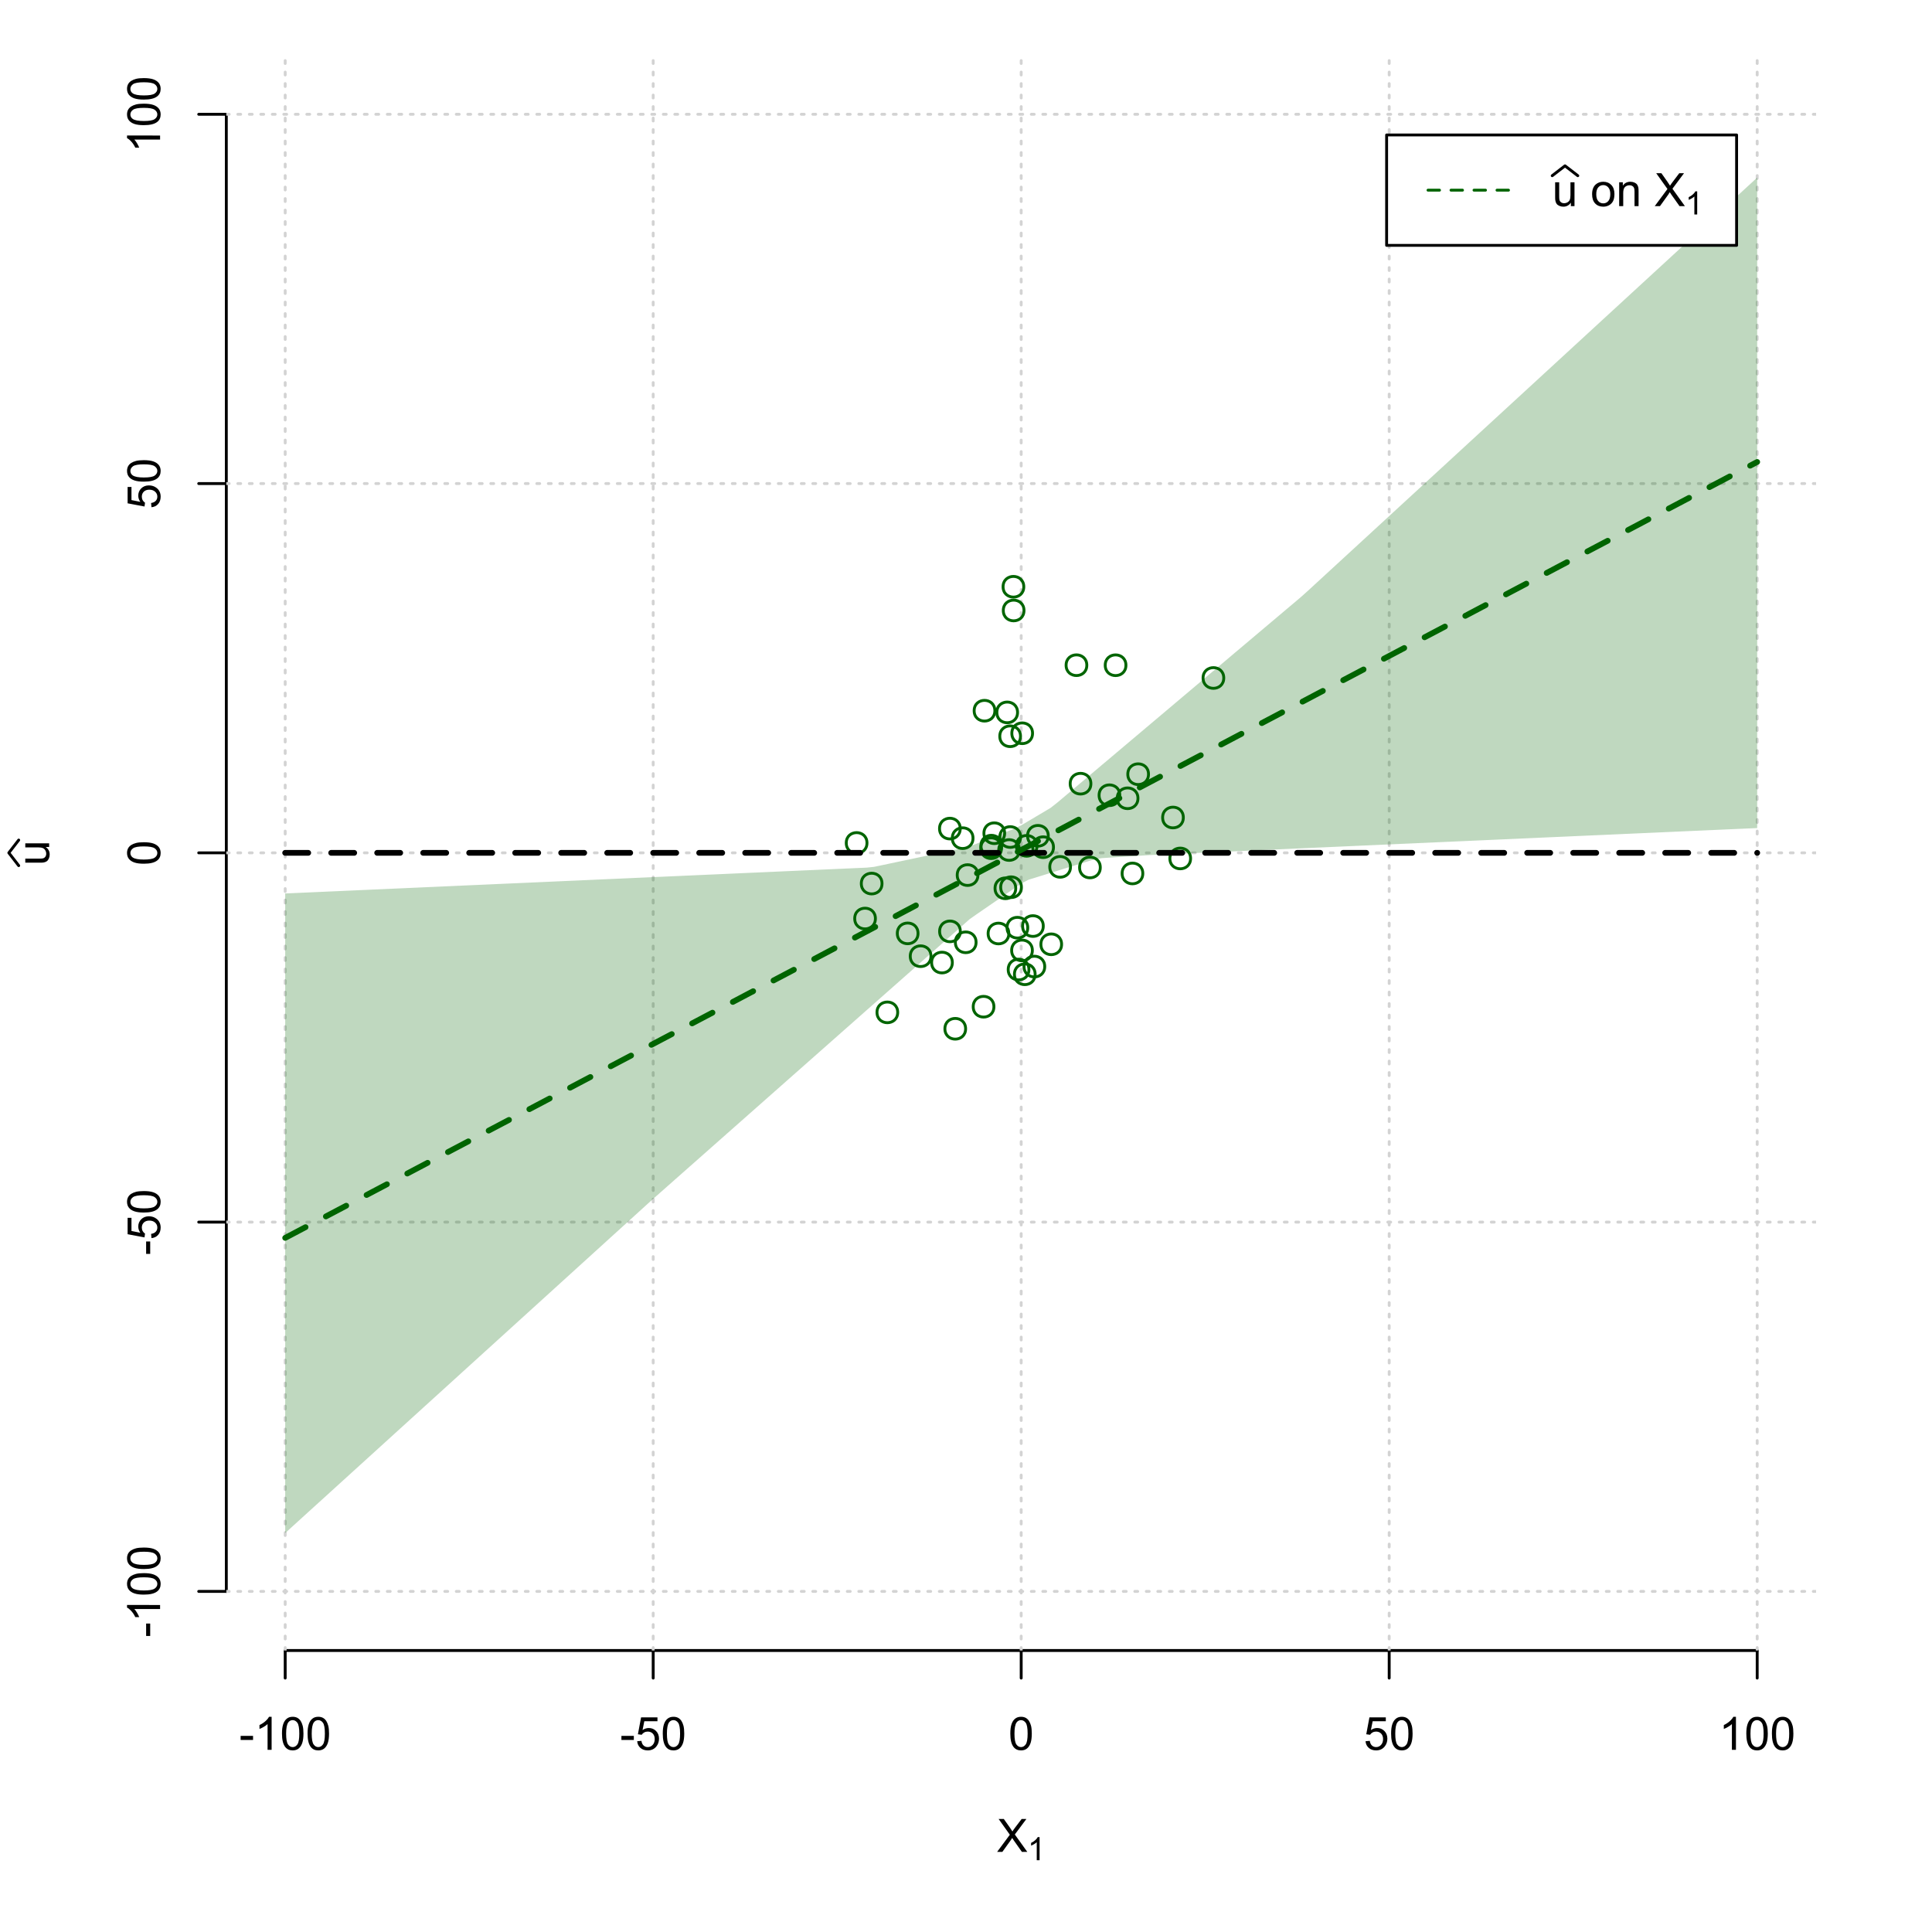 <?xml version="1.0" encoding="UTF-8"?>
<svg xmlns="http://www.w3.org/2000/svg" xmlns:xlink="http://www.w3.org/1999/xlink" width="504pt" height="504pt" viewBox="0 0 504 504" version="1.1">
<defs>
<g>
<symbol overflow="visible" id="glyph0-0">
<path style="stroke:none;" d="M 1.5 0 L 1.5 -7.5 L 7.5 -7.5 L 7.5 0 Z M 1.688 -0.188 L 7.312 -0.188 L 7.312 -7.312 L 1.688 -7.312 Z M 1.688 -0.188 "/>
</symbol>
<symbol overflow="visible" id="glyph0-1">
<path style="stroke:none;" d="M 0.055 0 L 3.375 -4.477 L 0.445 -8.59 L 1.797 -8.59 L 3.359 -6.387 C 3.68 -5.93 3.91 -5.578 4.047 -5.332 C 4.238 -5.645 4.465 -5.969 4.727 -6.312 L 6.457 -8.59 L 7.695 -8.59 L 4.676 -4.539 L 7.93 0 L 6.523 0 L 4.359 -3.062 C 4.238 -3.238 4.113 -3.43 3.984 -3.641 C 3.789 -3.324 3.652 -3.109 3.574 -2.992 L 1.418 0 Z M 0.055 0 "/>
</symbol>
<symbol overflow="visible" id="glyph0-2">
<path style="stroke:none;" d="M 0.383 -2.578 L 0.383 -3.641 L 3.621 -3.641 L 3.621 -2.578 Z M 0.383 -2.578 "/>
</symbol>
<symbol overflow="visible" id="glyph0-3">
<path style="stroke:none;" d="M 4.469 0 L 3.414 0 L 3.414 -6.719 C 3.16 -6.477 2.828 -6.234 2.414 -5.996 C 2 -5.75 1.629 -5.57 1.305 -5.449 L 1.305 -6.469 C 1.895 -6.742 2.41 -7.078 2.852 -7.477 C 3.293 -7.871 3.605 -8.254 3.789 -8.625 L 4.469 -8.625 Z M 4.469 0 "/>
</symbol>
<symbol overflow="visible" id="glyph0-4">
<path style="stroke:none;" d="M 0.5 -4.234 C 0.496 -5.246 0.602 -6.062 0.812 -6.688 C 1.02 -7.305 1.328 -7.785 1.742 -8.121 C 2.148 -8.457 2.668 -8.625 3.297 -8.625 C 3.758 -8.625 4.164 -8.531 4.512 -8.348 C 4.855 -8.16 5.141 -7.891 5.371 -7.543 C 5.594 -7.191 5.773 -6.766 5.906 -6.266 C 6.035 -5.762 6.098 -5.086 6.102 -4.234 C 6.098 -3.227 5.996 -2.414 5.789 -1.797 C 5.578 -1.176 5.266 -0.695 4.859 -0.359 C 4.445 -0.02 3.926 0.145 3.297 0.148 C 2.465 0.145 1.816 -0.148 1.348 -0.742 C 0.781 -1.457 0.496 -2.621 0.5 -4.234 Z M 1.582 -4.234 C 1.582 -2.824 1.746 -1.887 2.074 -1.418 C 2.402 -0.949 2.809 -0.715 3.297 -0.719 C 3.777 -0.715 4.184 -0.949 4.52 -1.422 C 4.848 -1.887 5.016 -2.824 5.016 -4.234 C 5.016 -5.648 4.848 -6.59 4.52 -7.055 C 4.184 -7.516 3.773 -7.746 3.289 -7.75 C 2.801 -7.746 2.414 -7.543 2.125 -7.137 C 1.762 -6.613 1.582 -5.645 1.582 -4.234 Z M 1.582 -4.234 "/>
</symbol>
<symbol overflow="visible" id="glyph0-5">
<path style="stroke:none;" d="M 0.5 -2.25 L 1.605 -2.344 C 1.684 -1.805 1.871 -1.398 2.176 -1.125 C 2.473 -0.852 2.836 -0.715 3.258 -0.719 C 3.766 -0.715 4.195 -0.906 4.547 -1.293 C 4.898 -1.672 5.074 -2.18 5.074 -2.82 C 5.074 -3.414 4.902 -3.891 4.566 -4.242 C 4.227 -4.59 3.785 -4.762 3.242 -4.766 C 2.898 -4.762 2.594 -4.684 2.32 -4.531 C 2.047 -4.375 1.832 -4.176 1.676 -3.93 L 0.688 -4.062 L 1.516 -8.473 L 5.789 -8.473 L 5.789 -7.465 L 2.359 -7.465 L 1.898 -5.156 C 2.414 -5.516 2.953 -5.695 3.523 -5.695 C 4.27 -5.695 4.902 -5.434 5.422 -4.914 C 5.934 -4.395 6.191 -3.727 6.195 -2.914 C 6.191 -2.133 5.965 -1.461 5.516 -0.898 C 4.961 -0.199 4.211 0.145 3.258 0.148 C 2.477 0.145 1.836 -0.07 1.344 -0.508 C 0.844 -0.941 0.562 -1.523 0.5 -2.25 Z M 0.5 -2.25 "/>
</symbol>
<symbol overflow="visible" id="glyph0-6">
<path style="stroke:none;" d="M 4.867 0 L 4.867 -0.914 C 4.379 -0.211 3.723 0.141 2.895 0.141 C 2.527 0.141 2.184 0.07 1.867 -0.07 C 1.547 -0.211 1.309 -0.387 1.156 -0.602 C 1 -0.812 0.895 -1.074 0.832 -1.383 C 0.785 -1.59 0.762 -1.918 0.766 -2.367 L 0.766 -6.223 L 1.82 -6.223 L 1.82 -2.773 C 1.816 -2.219 1.84 -1.848 1.887 -1.656 C 1.949 -1.379 2.09 -1.16 2.309 -1.004 C 2.523 -0.84 2.789 -0.762 3.105 -0.766 C 3.418 -0.762 3.715 -0.844 3.996 -1.008 C 4.273 -1.172 4.469 -1.391 4.586 -1.672 C 4.699 -1.949 4.758 -2.355 4.758 -2.891 L 4.758 -6.223 L 5.812 -6.223 L 5.812 0 Z M 4.867 0 "/>
</symbol>
<symbol overflow="visible" id="glyph0-7">
<path style="stroke:none;" d=""/>
</symbol>
<symbol overflow="visible" id="glyph0-8">
<path style="stroke:none;" d="M 0.398 -3.109 C 0.398 -4.262 0.719 -5.117 1.359 -5.672 C 1.895 -6.133 2.547 -6.363 3.316 -6.363 C 4.172 -6.363 4.871 -6.082 5.414 -5.52 C 5.953 -4.957 6.223 -4.184 6.227 -3.199 C 6.223 -2.398 6.102 -1.766 5.867 -1.309 C 5.625 -0.848 5.277 -0.492 4.82 -0.238 C 4.359 0.016 3.859 0.141 3.316 0.141 C 2.441 0.141 1.734 -0.137 1.203 -0.695 C 0.664 -1.254 0.398 -2.059 0.398 -3.109 Z M 1.484 -3.109 C 1.48 -2.309 1.656 -1.711 2.004 -1.32 C 2.348 -0.922 2.785 -0.727 3.316 -0.727 C 3.84 -0.727 4.273 -0.926 4.621 -1.324 C 4.969 -1.723 5.145 -2.328 5.145 -3.148 C 5.145 -3.914 4.969 -4.496 4.617 -4.895 C 4.266 -5.289 3.832 -5.488 3.316 -5.492 C 2.785 -5.488 2.348 -5.293 2.004 -4.898 C 1.656 -4.5 1.48 -3.902 1.484 -3.109 Z M 1.484 -3.109 "/>
</symbol>
<symbol overflow="visible" id="glyph0-9">
<path style="stroke:none;" d="M 0.789 0 L 0.789 -6.223 L 1.742 -6.223 L 1.742 -5.336 C 2.195 -6.02 2.855 -6.363 3.719 -6.363 C 4.09 -6.363 4.434 -6.293 4.754 -6.16 C 5.066 -6.023 5.305 -5.848 5.461 -5.633 C 5.617 -5.41 5.727 -5.152 5.789 -4.852 C 5.828 -4.656 5.848 -4.312 5.848 -3.828 L 5.848 0 L 4.793 0 L 4.793 -3.785 C 4.793 -4.215 4.75 -4.535 4.668 -4.75 C 4.586 -4.961 4.441 -5.129 4.234 -5.258 C 4.023 -5.383 3.777 -5.449 3.5 -5.449 C 3.047 -5.449 2.66 -5.305 2.332 -5.02 C 2.004 -4.734 1.84 -4.195 1.844 -3.398 L 1.844 0 Z M 0.789 0 "/>
</symbol>
<symbol overflow="visible" id="glyph1-0">
<path style="stroke:none;" d="M 1.051 0 L 1.051 -5.25 L 5.25 -5.25 L 5.25 0 Z M 1.18 -0.133 L 5.117 -0.133 L 5.117 -5.117 L 1.18 -5.117 Z M 1.18 -0.133 "/>
</symbol>
<symbol overflow="visible" id="glyph1-1">
<path style="stroke:none;" d="M 3.129 0 L 2.391 0 L 2.391 -4.703 C 2.211 -4.531 1.977 -4.363 1.691 -4.195 C 1.398 -4.023 1.141 -3.895 0.914 -3.812 L 0.914 -4.527 C 1.328 -4.719 1.688 -4.953 1.996 -5.234 C 2.305 -5.508 2.523 -5.777 2.652 -6.039 L 3.129 -6.039 Z M 3.129 0 "/>
</symbol>
<symbol overflow="visible" id="glyph2-0">
<path style="stroke:none;" d="M 0 -1.5 L -7.5 -1.5 L -7.5 -7.5 L 0 -7.5 Z M -0.188 -1.688 L -0.188 -7.312 L -7.312 -7.312 L -7.312 -1.688 Z M -0.188 -1.688 "/>
</symbol>
<symbol overflow="visible" id="glyph2-1">
<path style="stroke:none;" d="M 0 -4.867 L -0.914 -4.867 C -0.211 -4.379 0.141 -3.723 0.141 -2.895 C 0.141 -2.527 0.07 -2.184 -0.07 -1.867 C -0.211 -1.547 -0.387 -1.309 -0.598 -1.156 C -0.809 -1 -1.07 -0.895 -1.383 -0.832 C -1.59 -0.789 -1.918 -0.766 -2.367 -0.77 L -6.223 -0.77 L -6.223 -1.824 L -2.773 -1.824 C -2.219 -1.82 -1.848 -1.844 -1.656 -1.887 C -1.379 -1.949 -1.16 -2.09 -1.004 -2.309 C -0.84 -2.523 -0.762 -2.789 -0.766 -3.105 C -0.762 -3.418 -0.844 -3.715 -1.008 -3.996 C -1.172 -4.273 -1.391 -4.469 -1.672 -4.586 C -1.945 -4.699 -2.352 -4.758 -2.887 -4.758 L -6.223 -4.758 L -6.223 -5.812 L 0 -5.812 Z M 0 -4.867 "/>
</symbol>
<symbol overflow="visible" id="glyph2-2">
<path style="stroke:none;" d="M -2.578 -0.383 L -3.641 -0.383 L -3.641 -3.621 L -2.578 -3.621 Z M -2.578 -0.383 "/>
</symbol>
<symbol overflow="visible" id="glyph2-3">
<path style="stroke:none;" d="M 0 -4.469 L 0 -3.414 L -6.719 -3.418 C -6.477 -3.16 -6.234 -2.828 -5.996 -2.418 C -5.75 -2.004 -5.57 -1.633 -5.449 -1.309 L -6.469 -1.309 C -6.742 -1.895 -7.078 -2.41 -7.477 -2.852 C -7.871 -3.293 -8.254 -3.605 -8.625 -3.793 L -8.625 -4.473 Z M 0 -4.469 "/>
</symbol>
<symbol overflow="visible" id="glyph2-4">
<path style="stroke:none;" d="M -4.234 -0.5 C -5.246 -0.496 -6.062 -0.602 -6.688 -0.812 C -7.305 -1.02 -7.785 -1.328 -8.121 -1.742 C -8.457 -2.152 -8.625 -2.672 -8.625 -3.301 C -8.625 -3.758 -8.531 -4.164 -8.348 -4.512 C -8.16 -4.859 -7.891 -5.145 -7.543 -5.371 C -7.191 -5.594 -6.766 -5.773 -6.266 -5.906 C -5.762 -6.035 -5.086 -6.098 -4.234 -6.102 C -3.223 -6.098 -2.41 -5.996 -1.793 -5.789 C -1.176 -5.578 -0.695 -5.266 -0.359 -4.859 C -0.02 -4.445 0.145 -3.926 0.148 -3.297 C 0.145 -2.465 -0.148 -1.816 -0.742 -1.348 C -1.457 -0.781 -2.621 -0.496 -4.234 -0.5 Z M -4.234 -1.582 C -2.824 -1.582 -1.887 -1.746 -1.418 -2.074 C -0.949 -2.402 -0.715 -2.809 -0.719 -3.297 C -0.715 -3.777 -0.949 -4.184 -1.422 -4.52 C -1.887 -4.848 -2.824 -5.016 -4.234 -5.016 C -5.648 -5.016 -6.59 -4.848 -7.055 -4.52 C -7.516 -4.188 -7.746 -3.777 -7.75 -3.289 C -7.746 -2.801 -7.543 -2.414 -7.137 -2.129 C -6.613 -1.762 -5.645 -1.582 -4.234 -1.582 Z M -4.234 -1.582 "/>
</symbol>
<symbol overflow="visible" id="glyph2-5">
<path style="stroke:none;" d="M -2.25 -0.5 L -2.344 -1.605 C -1.805 -1.684 -1.398 -1.871 -1.125 -2.176 C -0.852 -2.473 -0.715 -2.836 -0.719 -3.258 C -0.715 -3.766 -0.906 -4.195 -1.293 -4.547 C -1.672 -4.898 -2.18 -5.074 -2.816 -5.074 C -3.414 -5.074 -3.891 -4.902 -4.242 -4.566 C -4.59 -4.227 -4.762 -3.785 -4.766 -3.242 C -4.762 -2.898 -4.684 -2.594 -4.531 -2.32 C -4.375 -2.047 -4.176 -1.832 -3.93 -1.676 L -4.062 -0.688 L -8.473 -1.52 L -8.473 -5.789 L -7.465 -5.789 L -7.465 -2.363 L -5.156 -1.898 C -5.516 -2.414 -5.695 -2.953 -5.695 -3.523 C -5.695 -4.27 -5.434 -4.902 -4.914 -5.422 C -4.395 -5.934 -3.727 -6.191 -2.91 -6.195 C -2.133 -6.191 -1.461 -5.965 -0.895 -5.516 C -0.199 -4.961 0.145 -4.211 0.148 -3.258 C 0.145 -2.477 -0.07 -1.836 -0.508 -1.344 C -0.941 -0.848 -1.523 -0.566 -2.25 -0.5 Z M -2.25 -0.5 "/>
</symbol>
</g>
<clipPath id="clip1">
  <path d="M 74 14.398 L 75 14.398 L 75 430.559 L 74 430.559 Z M 74 14.398 "/>
</clipPath>
<clipPath id="clip2">
  <path d="M 170 14.398 L 171 14.398 L 171 430.559 L 170 430.559 Z M 170 14.398 "/>
</clipPath>
<clipPath id="clip3">
  <path d="M 266 14.398 L 267 14.398 L 267 430.559 L 266 430.559 Z M 266 14.398 "/>
</clipPath>
<clipPath id="clip4">
  <path d="M 362 14.398 L 363 14.398 L 363 430.559 L 362 430.559 Z M 362 14.398 "/>
</clipPath>
<clipPath id="clip5">
  <path d="M 458 14.398 L 459 14.398 L 459 430.559 L 458 430.559 Z M 458 14.398 "/>
</clipPath>
<clipPath id="clip6">
  <path d="M 59.039 414 L 473.758 414 L 473.758 416 L 59.039 416 Z M 59.039 414 "/>
</clipPath>
<clipPath id="clip7">
  <path d="M 59.039 318 L 473.758 318 L 473.758 320 L 59.039 320 Z M 59.039 318 "/>
</clipPath>
<clipPath id="clip8">
  <path d="M 59.039 222 L 473.758 222 L 473.758 223 L 59.039 223 Z M 59.039 222 "/>
</clipPath>
<clipPath id="clip9">
  <path d="M 59.039 125 L 473.758 125 L 473.758 127 L 59.039 127 Z M 59.039 125 "/>
</clipPath>
<clipPath id="clip10">
  <path d="M 59.039 29 L 473.758 29 L 473.758 31 L 59.039 31 Z M 59.039 29 "/>
</clipPath>
</defs>
<g id="surface4746">
<rect x="0" y="0" width="504" height="504" style="fill:rgb(100%,100%,100%);fill-opacity:1;stroke:none;"/>
<g style="fill:rgb(0%,0%,0%);fill-opacity:1;">
  <use xlink:href="#glyph0-1" x="260.062" y="483.102"/>
</g>
<g style="fill:rgb(0%,0%,0%);fill-opacity:1;">
  <use xlink:href="#glyph1-1" x="268.066" y="485.281"/>
</g>
<g style="fill:rgb(0%,0%,0%);fill-opacity:1;">
  <use xlink:href="#glyph2-1" x="12.82" y="225.816"/>
</g>
<path style="fill:none;stroke-width:0.75;stroke-linecap:round;stroke-linejoin:round;stroke:rgb(0%,0%,0%);stroke-opacity:1;stroke-miterlimit:10;" d="M 4.879 225.816 L 2.301 222.48 L 4.879 219.145 "/>
<path style="fill:none;stroke-width:0.75;stroke-linecap:round;stroke-linejoin:round;stroke:rgb(0%,0%,0%);stroke-opacity:1;stroke-miterlimit:10;" d="M 74.398 430.559 L 458.398 430.559 "/>
<path style="fill:none;stroke-width:0.75;stroke-linecap:round;stroke-linejoin:round;stroke:rgb(0%,0%,0%);stroke-opacity:1;stroke-miterlimit:10;" d="M 74.398 430.559 L 74.398 437.762 "/>
<path style="fill:none;stroke-width:0.75;stroke-linecap:round;stroke-linejoin:round;stroke:rgb(0%,0%,0%);stroke-opacity:1;stroke-miterlimit:10;" d="M 170.398 430.559 L 170.398 437.762 "/>
<path style="fill:none;stroke-width:0.75;stroke-linecap:round;stroke-linejoin:round;stroke:rgb(0%,0%,0%);stroke-opacity:1;stroke-miterlimit:10;" d="M 266.398 430.559 L 266.398 437.762 "/>
<path style="fill:none;stroke-width:0.75;stroke-linecap:round;stroke-linejoin:round;stroke:rgb(0%,0%,0%);stroke-opacity:1;stroke-miterlimit:10;" d="M 362.398 430.559 L 362.398 437.762 "/>
<path style="fill:none;stroke-width:0.75;stroke-linecap:round;stroke-linejoin:round;stroke:rgb(0%,0%,0%);stroke-opacity:1;stroke-miterlimit:10;" d="M 458.398 430.559 L 458.398 437.762 "/>
<g style="fill:rgb(0%,0%,0%);fill-opacity:1;">
  <use xlink:href="#glyph0-2" x="62.391" y="456.48"/>
  <use xlink:href="#glyph0-3" x="66.387" y="456.48"/>
  <use xlink:href="#glyph0-4" x="73.061" y="456.48"/>
  <use xlink:href="#glyph0-4" x="79.734" y="456.48"/>
</g>
<g style="fill:rgb(0%,0%,0%);fill-opacity:1;">
  <use xlink:href="#glyph0-2" x="161.727" y="456.48"/>
  <use xlink:href="#glyph0-5" x="165.723" y="456.48"/>
  <use xlink:href="#glyph0-4" x="172.396" y="456.48"/>
</g>
<g style="fill:rgb(0%,0%,0%);fill-opacity:1;">
  <use xlink:href="#glyph0-4" x="263.062" y="456.48"/>
</g>
<g style="fill:rgb(0%,0%,0%);fill-opacity:1;">
  <use xlink:href="#glyph0-5" x="355.727" y="456.48"/>
  <use xlink:href="#glyph0-4" x="362.4" y="456.48"/>
</g>
<g style="fill:rgb(0%,0%,0%);fill-opacity:1;">
  <use xlink:href="#glyph0-3" x="448.387" y="456.48"/>
  <use xlink:href="#glyph0-4" x="455.061" y="456.48"/>
  <use xlink:href="#glyph0-4" x="461.734" y="456.48"/>
</g>
<path style="fill:none;stroke-width:0.75;stroke-linecap:round;stroke-linejoin:round;stroke:rgb(0%,0%,0%);stroke-opacity:1;stroke-miterlimit:10;" d="M 59.039 415.148 L 59.039 29.812 "/>
<path style="fill:none;stroke-width:0.75;stroke-linecap:round;stroke-linejoin:round;stroke:rgb(0%,0%,0%);stroke-opacity:1;stroke-miterlimit:10;" d="M 59.039 415.148 L 51.84 415.148 "/>
<path style="fill:none;stroke-width:0.75;stroke-linecap:round;stroke-linejoin:round;stroke:rgb(0%,0%,0%);stroke-opacity:1;stroke-miterlimit:10;" d="M 59.039 318.812 L 51.84 318.812 "/>
<path style="fill:none;stroke-width:0.75;stroke-linecap:round;stroke-linejoin:round;stroke:rgb(0%,0%,0%);stroke-opacity:1;stroke-miterlimit:10;" d="M 59.039 222.48 L 51.84 222.48 "/>
<path style="fill:none;stroke-width:0.75;stroke-linecap:round;stroke-linejoin:round;stroke:rgb(0%,0%,0%);stroke-opacity:1;stroke-miterlimit:10;" d="M 59.039 126.148 L 51.84 126.148 "/>
<path style="fill:none;stroke-width:0.75;stroke-linecap:round;stroke-linejoin:round;stroke:rgb(0%,0%,0%);stroke-opacity:1;stroke-miterlimit:10;" d="M 59.039 29.812 L 51.84 29.812 "/>
<g style="fill:rgb(0%,0%,0%);fill-opacity:1;">
  <use xlink:href="#glyph2-2" x="41.762" y="427.156"/>
  <use xlink:href="#glyph2-3" x="41.762" y="423.16"/>
  <use xlink:href="#glyph2-4" x="41.762" y="416.486"/>
  <use xlink:href="#glyph2-4" x="41.762" y="409.812"/>
</g>
<g style="fill:rgb(0%,0%,0%);fill-opacity:1;">
  <use xlink:href="#glyph2-2" x="41.762" y="327.484"/>
  <use xlink:href="#glyph2-5" x="41.762" y="323.488"/>
  <use xlink:href="#glyph2-4" x="41.762" y="316.814"/>
</g>
<g style="fill:rgb(0%,0%,0%);fill-opacity:1;">
  <use xlink:href="#glyph2-4" x="41.762" y="225.816"/>
</g>
<g style="fill:rgb(0%,0%,0%);fill-opacity:1;">
  <use xlink:href="#glyph2-5" x="41.762" y="132.82"/>
  <use xlink:href="#glyph2-4" x="41.762" y="126.146"/>
</g>
<g style="fill:rgb(0%,0%,0%);fill-opacity:1;">
  <use xlink:href="#glyph2-3" x="41.762" y="39.824"/>
  <use xlink:href="#glyph2-4" x="41.762" y="33.15"/>
  <use xlink:href="#glyph2-4" x="41.762" y="26.477"/>
</g>
<g clip-path="url(#clip1)" clip-rule="nonzero">
<path style="fill:none;stroke-width:0.75;stroke-linecap:round;stroke-linejoin:round;stroke:rgb(82.745%,82.745%,82.745%);stroke-opacity:1;stroke-dasharray:0.75,2.25;stroke-miterlimit:10;" d="M 74.398 430.559 L 74.398 14.398 "/>
</g>
<g clip-path="url(#clip2)" clip-rule="nonzero">
<path style="fill:none;stroke-width:0.75;stroke-linecap:round;stroke-linejoin:round;stroke:rgb(82.745%,82.745%,82.745%);stroke-opacity:1;stroke-dasharray:0.75,2.25;stroke-miterlimit:10;" d="M 170.398 430.559 L 170.398 14.398 "/>
</g>
<g clip-path="url(#clip3)" clip-rule="nonzero">
<path style="fill:none;stroke-width:0.75;stroke-linecap:round;stroke-linejoin:round;stroke:rgb(82.745%,82.745%,82.745%);stroke-opacity:1;stroke-dasharray:0.75,2.25;stroke-miterlimit:10;" d="M 266.398 430.559 L 266.398 14.398 "/>
</g>
<g clip-path="url(#clip4)" clip-rule="nonzero">
<path style="fill:none;stroke-width:0.75;stroke-linecap:round;stroke-linejoin:round;stroke:rgb(82.745%,82.745%,82.745%);stroke-opacity:1;stroke-dasharray:0.75,2.25;stroke-miterlimit:10;" d="M 362.398 430.559 L 362.398 14.398 "/>
</g>
<g clip-path="url(#clip5)" clip-rule="nonzero">
<path style="fill:none;stroke-width:0.75;stroke-linecap:round;stroke-linejoin:round;stroke:rgb(82.745%,82.745%,82.745%);stroke-opacity:1;stroke-dasharray:0.75,2.25;stroke-miterlimit:10;" d="M 458.398 430.559 L 458.398 14.398 "/>
</g>
<g clip-path="url(#clip6)" clip-rule="nonzero">
<path style="fill:none;stroke-width:0.75;stroke-linecap:round;stroke-linejoin:round;stroke:rgb(82.745%,82.745%,82.745%);stroke-opacity:1;stroke-dasharray:0.75,2.25;stroke-miterlimit:10;" d="M 59.039 415.148 L 473.762 415.148 "/>
</g>
<g clip-path="url(#clip7)" clip-rule="nonzero">
<path style="fill:none;stroke-width:0.75;stroke-linecap:round;stroke-linejoin:round;stroke:rgb(82.745%,82.745%,82.745%);stroke-opacity:1;stroke-dasharray:0.75,2.25;stroke-miterlimit:10;" d="M 59.039 318.812 L 473.762 318.812 "/>
</g>
<g clip-path="url(#clip8)" clip-rule="nonzero">
<path style="fill:none;stroke-width:0.75;stroke-linecap:round;stroke-linejoin:round;stroke:rgb(82.745%,82.745%,82.745%);stroke-opacity:1;stroke-dasharray:0.75,2.25;stroke-miterlimit:10;" d="M 59.039 222.48 L 473.762 222.48 "/>
</g>
<g clip-path="url(#clip9)" clip-rule="nonzero">
<path style="fill:none;stroke-width:0.75;stroke-linecap:round;stroke-linejoin:round;stroke:rgb(82.745%,82.745%,82.745%);stroke-opacity:1;stroke-dasharray:0.75,2.25;stroke-miterlimit:10;" d="M 59.039 126.148 L 473.762 126.148 "/>
</g>
<g clip-path="url(#clip10)" clip-rule="nonzero">
<path style="fill:none;stroke-width:0.75;stroke-linecap:round;stroke-linejoin:round;stroke:rgb(82.745%,82.745%,82.745%);stroke-opacity:1;stroke-dasharray:0.75,2.25;stroke-miterlimit:10;" d="M 59.039 29.812 L 473.762 29.812 "/>
</g>
<path style=" stroke:none;fill-rule:nonzero;fill:rgb(0%,39.216%,0%);fill-opacity:0.251;" d="M 74.398 241.613 L 74.398 233.082 L 76.32 232.996 L 78.238 232.91 L 80.16 232.824 L 82.078 232.738 L 85.922 232.566 L 87.84 232.484 L 89.762 232.398 L 91.68 232.312 L 93.602 232.227 L 95.52 232.141 L 97.441 232.055 L 99.359 231.973 L 101.281 231.887 L 103.199 231.801 L 105.121 231.715 L 107.039 231.629 L 108.961 231.543 L 110.879 231.457 L 112.801 231.375 L 114.719 231.289 L 116.641 231.203 L 118.559 231.117 L 120.48 231.031 L 122.398 230.945 L 124.32 230.863 L 126.238 230.777 L 128.16 230.691 L 130.078 230.605 L 133.922 230.434 L 135.84 230.352 L 137.762 230.266 L 139.68 230.18 L 141.602 230.094 L 143.52 230.008 L 145.441 229.922 L 147.359 229.836 L 149.281 229.754 L 151.199 229.668 L 153.121 229.582 L 155.039 229.496 L 156.961 229.41 L 158.879 229.324 L 160.801 229.242 L 162.719 229.156 L 164.641 229.07 L 166.559 228.984 L 168.48 228.898 L 170.398 228.812 L 172.32 228.73 L 174.238 228.645 L 176.16 228.559 L 178.078 228.473 L 181.922 228.301 L 183.84 228.215 L 185.762 228.133 L 187.68 228.047 L 189.602 227.961 L 191.52 227.875 L 193.441 227.789 L 195.359 227.703 L 197.281 227.621 L 199.199 227.535 L 201.121 227.449 L 203.039 227.363 L 204.961 227.277 L 206.879 227.191 L 208.801 227.105 L 210.719 227.023 L 212.641 226.938 L 214.559 226.852 L 216.48 226.766 L 218.398 226.68 L 220.32 226.594 L 222.238 226.512 L 224.16 226.426 L 226.078 226.34 L 228 226.137 L 229.922 225.734 L 231.84 225.328 L 233.762 224.922 L 235.68 224.516 L 237.602 224.113 L 239.52 223.707 L 241.441 223.301 L 243.359 222.898 L 245.281 222.492 L 247.199 222.086 L 249.121 221.68 L 251.039 221.277 L 252.961 220.809 L 254.879 220.047 L 256.801 219.281 L 258.719 218.52 L 260.641 217.754 L 262.559 216.992 L 264.48 216.227 L 266.398 215.305 L 268.32 214.168 L 270.238 213.027 L 272.16 211.887 L 274.078 210.746 L 276 209.223 L 277.922 207.602 L 279.84 205.98 L 281.762 204.363 L 283.68 202.742 L 285.602 201.121 L 287.52 199.5 L 289.441 197.883 L 291.359 196.262 L 293.281 194.641 L 295.199 193.02 L 297.121 191.402 L 299.039 189.781 L 300.961 188.16 L 302.879 186.543 L 304.801 184.922 L 306.719 183.301 L 308.641 181.68 L 310.559 180.062 L 312.48 178.441 L 314.398 176.82 L 316.32 175.203 L 318.238 173.582 L 320.16 171.961 L 322.078 170.34 L 324 168.723 L 325.922 167.102 L 327.84 165.48 L 329.762 163.859 L 331.68 162.242 L 333.602 160.621 L 335.52 159 L 337.441 157.383 L 339.359 155.762 L 341.281 154.039 L 343.199 152.273 L 345.121 150.508 L 347.039 148.742 L 348.961 146.977 L 350.879 145.211 L 352.801 143.445 L 354.719 141.68 L 356.641 139.914 L 358.559 138.148 L 360.48 136.383 L 362.398 134.617 L 364.32 132.852 L 366.238 131.086 L 368.16 129.32 L 370.078 127.555 L 373.922 124.023 L 375.84 122.258 L 377.762 120.492 L 379.68 118.723 L 381.602 116.957 L 383.52 115.191 L 385.441 113.426 L 387.359 111.66 L 389.281 109.895 L 391.199 108.129 L 393.121 106.363 L 395.039 104.598 L 396.961 102.832 L 398.879 101.066 L 400.801 99.301 L 402.719 97.535 L 404.641 95.77 L 406.559 94.004 L 408.48 92.238 L 410.398 90.473 L 412.32 88.707 L 414.238 86.941 L 416.16 85.176 L 418.078 83.406 L 421.922 79.875 L 423.84 78.109 L 425.762 76.344 L 427.68 74.578 L 429.602 72.812 L 431.52 71.047 L 433.441 69.281 L 435.359 67.516 L 437.281 65.75 L 439.199 63.984 L 441.121 62.219 L 443.039 60.453 L 444.961 58.688 L 446.879 56.922 L 448.801 55.156 L 450.719 53.391 L 452.641 51.625 L 454.559 49.859 L 456.48 48.094 L 458.398 46.324 L 458.398 29.812 L 458.398 216.016 L 456.48 216.102 L 454.559 216.188 L 452.641 216.27 L 450.719 216.355 L 448.801 216.441 L 446.879 216.527 L 444.961 216.613 L 443.039 216.699 L 441.121 216.781 L 439.199 216.867 L 437.281 216.953 L 435.359 217.039 L 433.441 217.125 L 431.52 217.211 L 429.602 217.297 L 427.68 217.379 L 425.762 217.465 L 423.84 217.551 L 421.922 217.637 L 418.078 217.809 L 416.16 217.891 L 414.238 217.977 L 412.32 218.062 L 410.398 218.148 L 408.48 218.234 L 406.559 218.32 L 404.641 218.402 L 402.719 218.488 L 400.801 218.574 L 398.879 218.66 L 396.961 218.746 L 395.039 218.832 L 393.121 218.918 L 391.199 219 L 389.281 219.086 L 387.359 219.172 L 385.441 219.258 L 383.52 219.344 L 381.602 219.43 L 379.68 219.512 L 377.762 219.598 L 375.84 219.684 L 373.922 219.77 L 370.078 219.941 L 368.16 220.027 L 366.238 220.109 L 364.32 220.195 L 362.398 220.281 L 360.48 220.367 L 358.559 220.453 L 356.641 220.539 L 354.719 220.621 L 352.801 220.707 L 350.879 220.793 L 348.961 220.879 L 347.039 220.965 L 345.121 221.051 L 343.199 221.133 L 341.281 221.219 L 339.359 221.305 L 337.441 221.391 L 335.52 221.477 L 333.602 221.562 L 331.68 221.648 L 329.762 221.73 L 327.84 221.816 L 325.922 221.902 L 322.078 222.074 L 320.16 222.16 L 318.238 222.242 L 316.32 222.328 L 314.398 222.414 L 312.48 222.5 L 310.559 222.586 L 308.641 222.672 L 306.719 222.754 L 304.801 222.84 L 302.879 222.926 L 300.961 223.012 L 299.039 223.121 L 297.121 223.242 L 295.199 223.363 L 293.281 223.484 L 291.359 223.609 L 289.441 223.73 L 287.52 223.852 L 285.602 224.137 L 283.68 224.734 L 281.762 225.328 L 279.84 225.926 L 277.922 226.52 L 276 227.113 L 274.078 227.711 L 272.16 228.305 L 270.238 228.902 L 268.32 229.496 L 266.398 230.496 L 264.48 231.82 L 262.559 233.141 L 260.641 234.465 L 258.719 235.785 L 256.801 237.105 L 254.879 238.43 L 252.961 239.773 L 251.039 241.469 L 249.121 243.164 L 247.199 244.863 L 245.281 246.559 L 243.359 248.258 L 241.441 249.953 L 239.52 251.648 L 237.602 253.348 L 235.68 255.043 L 233.762 256.742 L 231.84 258.438 L 229.922 260.133 L 228 261.832 L 226.078 263.527 L 224.16 265.223 L 222.238 266.922 L 220.32 268.617 L 218.398 270.316 L 216.48 272.012 L 214.559 273.707 L 212.641 275.406 L 210.719 277.102 L 208.801 278.801 L 206.879 280.496 L 204.961 282.191 L 203.039 283.891 L 201.121 285.586 L 199.199 287.285 L 197.281 288.98 L 195.359 290.676 L 193.441 292.375 L 191.52 294.07 L 189.602 295.766 L 187.68 297.465 L 185.762 299.16 L 183.84 300.859 L 181.922 302.555 L 180 304.25 L 178.078 305.949 L 176.16 307.645 L 174.238 309.344 L 172.32 311.039 L 170.398 312.734 L 168.48 314.469 L 166.559 316.215 L 164.641 317.957 L 162.719 319.703 L 160.801 321.445 L 158.879 323.188 L 156.961 324.934 L 155.039 326.676 L 153.121 328.422 L 151.199 330.164 L 149.281 331.91 L 147.359 333.652 L 145.441 335.398 L 143.52 337.141 L 141.602 338.883 L 139.68 340.629 L 137.762 342.371 L 135.84 344.117 L 133.922 345.859 L 132 347.605 L 130.078 349.348 L 128.16 351.094 L 126.238 352.836 L 124.32 354.578 L 122.398 356.324 L 120.48 358.066 L 118.559 359.812 L 116.641 361.555 L 114.719 363.301 L 112.801 365.043 L 110.879 366.785 L 108.961 368.531 L 107.039 370.273 L 105.121 372.02 L 103.199 373.762 L 101.281 375.508 L 99.359 377.25 L 97.441 378.996 L 95.52 380.738 L 93.602 382.48 L 91.68 384.227 L 89.762 385.969 L 87.84 387.715 L 85.922 389.457 L 84 391.203 L 82.078 392.945 L 80.16 394.688 L 78.238 396.434 L 76.32 398.176 L 74.398 399.922 L 74.398 415.148 Z M 74.398 241.613 "/>
<path style="fill:none;stroke-width:0.75;stroke-linecap:round;stroke-linejoin:round;stroke:rgb(0%,39.216%,0%);stroke-opacity:1;stroke-miterlimit:10;" d="M 253.828 218.652 C 253.828 222.254 248.43 222.254 248.43 218.652 C 248.43 215.051 253.828 215.051 253.828 218.652 "/>
<path style="fill:none;stroke-width:0.75;stroke-linecap:round;stroke-linejoin:round;stroke:rgb(0%,39.216%,0%);stroke-opacity:1;stroke-miterlimit:10;" d="M 261.305 220.605 C 261.305 224.207 255.906 224.207 255.906 220.605 C 255.906 217.008 261.305 217.008 261.305 220.605 "/>
<path style="fill:none;stroke-width:0.75;stroke-linecap:round;stroke-linejoin:round;stroke:rgb(0%,39.216%,0%);stroke-opacity:1;stroke-miterlimit:10;" d="M 276.938 246.34 C 276.938 249.938 271.539 249.938 271.539 246.34 C 271.539 242.738 276.938 242.738 276.938 246.34 "/>
<path style="fill:none;stroke-width:0.75;stroke-linecap:round;stroke-linejoin:round;stroke:rgb(0%,39.216%,0%);stroke-opacity:1;stroke-miterlimit:10;" d="M 248.434 251.102 C 248.434 254.703 243.031 254.703 243.031 251.102 C 243.031 247.504 248.434 247.504 248.434 251.102 "/>
<path style="fill:none;stroke-width:0.75;stroke-linecap:round;stroke-linejoin:round;stroke:rgb(0%,39.216%,0%);stroke-opacity:1;stroke-miterlimit:10;" d="M 230.09 230.496 C 230.09 234.098 224.691 234.098 224.691 230.496 C 224.691 226.895 230.09 226.895 230.09 230.496 "/>
<path style="fill:none;stroke-width:0.75;stroke-linecap:round;stroke-linejoin:round;stroke:rgb(0%,39.216%,0%);stroke-opacity:1;stroke-miterlimit:10;" d="M 228.367 239.621 C 228.367 243.219 222.969 243.219 222.969 239.621 C 222.969 236.02 228.367 236.02 228.367 239.621 "/>
<path style="fill:none;stroke-width:0.75;stroke-linecap:round;stroke-linejoin:round;stroke:rgb(0%,39.216%,0%);stroke-opacity:1;stroke-miterlimit:10;" d="M 293.719 173.539 C 293.719 177.141 288.32 177.141 288.32 173.539 C 288.32 169.941 293.719 169.941 293.719 173.539 "/>
<path style="fill:none;stroke-width:0.75;stroke-linecap:round;stroke-linejoin:round;stroke:rgb(0%,39.216%,0%);stroke-opacity:1;stroke-miterlimit:10;" d="M 274.82 221.008 C 274.82 224.609 269.418 224.609 269.418 221.008 C 269.418 217.406 274.82 217.406 274.82 221.008 "/>
<path style="fill:none;stroke-width:0.75;stroke-linecap:round;stroke-linejoin:round;stroke:rgb(0%,39.216%,0%);stroke-opacity:1;stroke-miterlimit:10;" d="M 251.898 268.375 C 251.898 271.977 246.496 271.977 246.496 268.375 C 246.496 264.777 251.898 264.777 251.898 268.375 "/>
<path style="fill:none;stroke-width:0.75;stroke-linecap:round;stroke-linejoin:round;stroke:rgb(0%,39.216%,0%);stroke-opacity:1;stroke-miterlimit:10;" d="M 270.523 220.652 C 270.523 224.254 265.125 224.254 265.125 220.652 C 265.125 217.055 270.523 217.055 270.523 220.652 "/>
<path style="fill:none;stroke-width:0.75;stroke-linecap:round;stroke-linejoin:round;stroke:rgb(0%,39.216%,0%);stroke-opacity:1;stroke-miterlimit:10;" d="M 266.238 218.355 C 266.238 221.957 260.836 221.957 260.836 218.355 C 260.836 214.758 266.238 214.758 266.238 218.355 "/>
<path style="fill:none;stroke-width:0.75;stroke-linecap:round;stroke-linejoin:round;stroke:rgb(0%,39.216%,0%);stroke-opacity:1;stroke-miterlimit:10;" d="M 265.449 185.844 C 265.449 189.441 260.051 189.441 260.051 185.844 C 260.051 182.242 265.449 182.242 265.449 185.844 "/>
<path style="fill:none;stroke-width:0.75;stroke-linecap:round;stroke-linejoin:round;stroke:rgb(0%,39.216%,0%);stroke-opacity:1;stroke-miterlimit:10;" d="M 279.258 226.137 C 279.258 229.738 273.855 229.738 273.855 226.137 C 273.855 222.539 279.258 222.539 279.258 226.137 "/>
<path style="fill:none;stroke-width:0.75;stroke-linecap:round;stroke-linejoin:round;stroke:rgb(0%,39.216%,0%);stroke-opacity:1;stroke-miterlimit:10;" d="M 273.461 218.039 C 273.461 221.637 268.062 221.637 268.062 218.039 C 268.062 214.438 273.461 214.438 273.461 218.039 "/>
<path style="fill:none;stroke-width:0.75;stroke-linecap:round;stroke-linejoin:round;stroke:rgb(0%,39.216%,0%);stroke-opacity:1;stroke-miterlimit:10;" d="M 266.453 231.449 C 266.453 235.047 261.051 235.047 261.051 231.449 C 261.051 227.848 266.453 227.848 266.453 231.449 "/>
<path style="fill:none;stroke-width:0.75;stroke-linecap:round;stroke-linejoin:round;stroke:rgb(0%,39.216%,0%);stroke-opacity:1;stroke-miterlimit:10;" d="M 242.863 249.441 C 242.863 253.043 237.461 253.043 237.461 249.441 C 237.461 245.844 242.863 245.844 242.863 249.441 "/>
<path style="fill:none;stroke-width:0.75;stroke-linecap:round;stroke-linejoin:round;stroke:rgb(0%,39.216%,0%);stroke-opacity:1;stroke-miterlimit:10;" d="M 262.078 217.363 C 262.078 220.965 256.676 220.965 256.676 217.363 C 256.676 213.766 262.078 213.766 262.078 217.363 "/>
<path style="fill:none;stroke-width:0.75;stroke-linecap:round;stroke-linejoin:round;stroke:rgb(0%,39.216%,0%);stroke-opacity:1;stroke-miterlimit:10;" d="M 272.539 252.148 C 272.539 255.75 267.137 255.75 267.137 252.148 C 267.137 248.547 272.539 248.547 272.539 252.148 "/>
<path style="fill:none;stroke-width:0.75;stroke-linecap:round;stroke-linejoin:round;stroke:rgb(0%,39.216%,0%);stroke-opacity:1;stroke-miterlimit:10;" d="M 259.281 262.621 C 259.281 266.223 253.883 266.223 253.883 262.621 C 253.883 259.023 259.281 259.023 259.281 262.621 "/>
<path style="fill:none;stroke-width:0.75;stroke-linecap:round;stroke-linejoin:round;stroke:rgb(0%,39.216%,0%);stroke-opacity:1;stroke-miterlimit:10;" d="M 261.254 221.27 C 261.254 224.871 255.852 224.871 255.852 221.27 C 255.852 217.672 261.254 217.672 261.254 221.27 "/>
<path style="fill:none;stroke-width:0.75;stroke-linecap:round;stroke-linejoin:round;stroke:rgb(0%,39.216%,0%);stroke-opacity:1;stroke-miterlimit:10;" d="M 255.113 228.281 C 255.113 231.883 249.711 231.883 249.711 228.281 C 249.711 224.68 255.113 224.68 255.113 228.281 "/>
<path style="fill:none;stroke-width:0.75;stroke-linecap:round;stroke-linejoin:round;stroke:rgb(0%,39.216%,0%);stroke-opacity:1;stroke-miterlimit:10;" d="M 287.031 226.297 C 287.031 229.898 281.633 229.898 281.633 226.297 C 281.633 222.695 287.031 222.695 287.031 226.297 "/>
<path style="fill:none;stroke-width:0.75;stroke-linecap:round;stroke-linejoin:round;stroke:rgb(0%,39.216%,0%);stroke-opacity:1;stroke-miterlimit:10;" d="M 272.16 241.578 C 272.16 245.18 266.762 245.18 266.762 241.578 C 266.762 237.98 272.16 237.98 272.16 241.578 "/>
<path style="fill:none;stroke-width:0.75;stroke-linecap:round;stroke-linejoin:round;stroke:rgb(0%,39.216%,0%);stroke-opacity:1;stroke-miterlimit:10;" d="M 250.516 242.965 C 250.516 246.566 245.117 246.566 245.117 242.965 C 245.117 239.367 250.516 239.367 250.516 242.965 "/>
<path style="fill:none;stroke-width:0.75;stroke-linecap:round;stroke-linejoin:round;stroke:rgb(0%,39.216%,0%);stroke-opacity:1;stroke-miterlimit:10;" d="M 267.129 159.254 C 267.129 162.855 261.73 162.855 261.73 159.254 C 261.73 155.656 267.129 155.656 267.129 159.254 "/>
<path style="fill:none;stroke-width:0.75;stroke-linecap:round;stroke-linejoin:round;stroke:rgb(0%,39.216%,0%);stroke-opacity:1;stroke-miterlimit:10;" d="M 310.586 223.945 C 310.586 227.543 305.188 227.543 305.188 223.945 C 305.188 220.344 310.586 220.344 310.586 223.945 "/>
<path style="fill:none;stroke-width:0.75;stroke-linecap:round;stroke-linejoin:round;stroke:rgb(0%,39.216%,0%);stroke-opacity:1;stroke-miterlimit:10;" d="M 269.359 191.285 C 269.359 194.887 263.957 194.887 263.957 191.285 C 263.957 187.688 269.359 187.688 269.359 191.285 "/>
<path style="fill:none;stroke-width:0.75;stroke-linecap:round;stroke-linejoin:round;stroke:rgb(0%,39.216%,0%);stroke-opacity:1;stroke-miterlimit:10;" d="M 269.312 247.934 C 269.312 251.535 263.91 251.535 263.91 247.934 C 263.91 244.336 269.312 244.336 269.312 247.934 "/>
<path style="fill:none;stroke-width:0.75;stroke-linecap:round;stroke-linejoin:round;stroke:rgb(0%,39.216%,0%);stroke-opacity:1;stroke-miterlimit:10;" d="M 264.973 231.73 C 264.973 235.332 259.574 235.332 259.574 231.73 C 259.574 228.133 264.973 228.133 264.973 231.73 "/>
<path style="fill:none;stroke-width:0.75;stroke-linecap:round;stroke-linejoin:round;stroke:rgb(0%,39.216%,0%);stroke-opacity:1;stroke-miterlimit:10;" d="M 265.945 221.742 C 265.945 225.344 260.547 225.344 260.547 221.742 C 260.547 218.145 265.945 218.145 265.945 221.742 "/>
<path style="fill:none;stroke-width:0.75;stroke-linecap:round;stroke-linejoin:round;stroke:rgb(0%,39.216%,0%);stroke-opacity:1;stroke-miterlimit:10;" d="M 292.121 207.457 C 292.121 211.055 286.719 211.055 286.719 207.457 C 286.719 203.855 292.121 203.855 292.121 207.457 "/>
<path style="fill:none;stroke-width:0.75;stroke-linecap:round;stroke-linejoin:round;stroke:rgb(0%,39.216%,0%);stroke-opacity:1;stroke-miterlimit:10;" d="M 268.109 242.004 C 268.109 245.605 262.711 245.605 262.711 242.004 C 262.711 238.406 268.109 238.406 268.109 242.004 "/>
<path style="fill:none;stroke-width:0.75;stroke-linecap:round;stroke-linejoin:round;stroke:rgb(0%,39.216%,0%);stroke-opacity:1;stroke-miterlimit:10;" d="M 254.629 245.82 C 254.629 249.418 249.227 249.418 249.227 245.82 C 249.227 242.219 254.629 242.219 254.629 245.82 "/>
<path style="fill:none;stroke-width:0.75;stroke-linecap:round;stroke-linejoin:round;stroke:rgb(0%,39.216%,0%);stroke-opacity:1;stroke-miterlimit:10;" d="M 308.695 213.266 C 308.695 216.863 303.297 216.863 303.297 213.266 C 303.297 209.664 308.695 209.664 308.695 213.266 "/>
<path style="fill:none;stroke-width:0.75;stroke-linecap:round;stroke-linejoin:round;stroke:rgb(0%,39.216%,0%);stroke-opacity:1;stroke-miterlimit:10;" d="M 267.074 153.07 C 267.074 156.668 261.672 156.668 261.672 153.07 C 261.672 149.469 267.074 149.469 267.074 153.07 "/>
<path style="fill:none;stroke-width:0.75;stroke-linecap:round;stroke-linejoin:round;stroke:rgb(0%,39.216%,0%);stroke-opacity:1;stroke-miterlimit:10;" d="M 250.492 216.152 C 250.492 219.754 245.094 219.754 245.094 216.152 C 245.094 212.555 250.492 212.555 250.492 216.152 "/>
<path style="fill:none;stroke-width:0.75;stroke-linecap:round;stroke-linejoin:round;stroke:rgb(0%,39.216%,0%);stroke-opacity:1;stroke-miterlimit:10;" d="M 226.168 219.902 C 226.168 223.504 220.766 223.504 220.766 219.902 C 220.766 216.305 226.168 216.305 226.168 219.902 "/>
<path style="fill:none;stroke-width:0.75;stroke-linecap:round;stroke-linejoin:round;stroke:rgb(0%,39.216%,0%);stroke-opacity:1;stroke-miterlimit:10;" d="M 284.578 204.438 C 284.578 208.039 279.18 208.039 279.18 204.438 C 279.18 200.84 284.578 200.84 284.578 204.438 "/>
<path style="fill:none;stroke-width:0.75;stroke-linecap:round;stroke-linejoin:round;stroke:rgb(0%,39.216%,0%);stroke-opacity:1;stroke-miterlimit:10;" d="M 268.414 252.926 C 268.414 256.527 263.012 256.527 263.012 252.926 C 263.012 249.324 268.414 249.324 268.414 252.926 "/>
<path style="fill:none;stroke-width:0.75;stroke-linecap:round;stroke-linejoin:round;stroke:rgb(0%,39.216%,0%);stroke-opacity:1;stroke-miterlimit:10;" d="M 266.219 192.066 C 266.219 195.668 260.816 195.668 260.816 192.066 C 260.816 188.465 266.219 188.465 266.219 192.066 "/>
<path style="fill:none;stroke-width:0.75;stroke-linecap:round;stroke-linejoin:round;stroke:rgb(0%,39.216%,0%);stroke-opacity:1;stroke-miterlimit:10;" d="M 270.035 254.156 C 270.035 257.758 264.637 257.758 264.637 254.156 C 264.637 250.559 270.035 250.559 270.035 254.156 "/>
<path style="fill:none;stroke-width:0.75;stroke-linecap:round;stroke-linejoin:round;stroke:rgb(0%,39.216%,0%);stroke-opacity:1;stroke-miterlimit:10;" d="M 239.484 243.488 C 239.484 247.09 234.082 247.09 234.082 243.488 C 234.082 239.891 239.484 239.891 239.484 243.488 "/>
<path style="fill:none;stroke-width:0.75;stroke-linecap:round;stroke-linejoin:round;stroke:rgb(0%,39.216%,0%);stroke-opacity:1;stroke-miterlimit:10;" d="M 298.125 227.855 C 298.125 231.457 292.727 231.457 292.727 227.855 C 292.727 224.258 298.125 224.258 298.125 227.855 "/>
<path style="fill:none;stroke-width:0.75;stroke-linecap:round;stroke-linejoin:round;stroke:rgb(0%,39.216%,0%);stroke-opacity:1;stroke-miterlimit:10;" d="M 283.516 173.531 C 283.516 177.133 278.113 177.133 278.113 173.531 C 278.113 169.934 283.516 169.934 283.516 173.531 "/>
<path style="fill:none;stroke-width:0.75;stroke-linecap:round;stroke-linejoin:round;stroke:rgb(0%,39.216%,0%);stroke-opacity:1;stroke-miterlimit:10;" d="M 296.859 208.246 C 296.859 211.848 291.457 211.848 291.457 208.246 C 291.457 204.648 296.859 204.648 296.859 208.246 "/>
<path style="fill:none;stroke-width:0.75;stroke-linecap:round;stroke-linejoin:round;stroke:rgb(0%,39.216%,0%);stroke-opacity:1;stroke-miterlimit:10;" d="M 234.18 264.094 C 234.18 267.695 228.781 267.695 228.781 264.094 C 228.781 260.496 234.18 260.496 234.18 264.094 "/>
<path style="fill:none;stroke-width:0.75;stroke-linecap:round;stroke-linejoin:round;stroke:rgb(0%,39.216%,0%);stroke-opacity:1;stroke-miterlimit:10;" d="M 319.242 176.863 C 319.242 180.465 313.844 180.465 313.844 176.863 C 313.844 173.266 319.242 173.266 319.242 176.863 "/>
<path style="fill:none;stroke-width:0.75;stroke-linecap:round;stroke-linejoin:round;stroke:rgb(0%,39.216%,0%);stroke-opacity:1;stroke-miterlimit:10;" d="M 263.172 243.523 C 263.172 247.121 257.773 247.121 257.773 243.523 C 257.773 239.922 263.172 239.922 263.172 243.523 "/>
<path style="fill:none;stroke-width:0.75;stroke-linecap:round;stroke-linejoin:round;stroke:rgb(0%,39.216%,0%);stroke-opacity:1;stroke-miterlimit:10;" d="M 299.609 201.965 C 299.609 205.566 294.211 205.566 294.211 201.965 C 294.211 198.363 299.609 198.363 299.609 201.965 "/>
<path style="fill:none;stroke-width:0.75;stroke-linecap:round;stroke-linejoin:round;stroke:rgb(0%,39.216%,0%);stroke-opacity:1;stroke-miterlimit:10;" d="M 259.527 185.406 C 259.527 189.004 254.129 189.004 254.129 185.406 C 254.129 181.805 259.527 181.805 259.527 185.406 "/>
<path style="fill:none;stroke-width:1.5;stroke-linecap:round;stroke-linejoin:round;stroke:rgb(0%,0%,0%);stroke-opacity:1;stroke-dasharray:6,6;stroke-miterlimit:10;" d="M 74.398 222.48 L 458.398 222.48 "/>
<path style="fill:none;stroke-width:1.5;stroke-linecap:round;stroke-linejoin:round;stroke:rgb(0%,39.216%,0%);stroke-opacity:1;stroke-dasharray:6,6;stroke-miterlimit:10;" d="M 74.398 322.926 L 76.32 321.914 L 78.238 320.902 L 80.16 319.891 L 82.078 318.879 L 84 317.867 L 85.922 316.852 L 87.84 315.84 L 89.762 314.828 L 91.68 313.816 L 93.602 312.805 L 95.52 311.793 L 97.441 310.781 L 99.359 309.77 L 101.281 308.758 L 103.199 307.746 L 105.121 306.734 L 107.039 305.719 L 108.961 304.707 L 110.879 303.695 L 112.801 302.684 L 114.719 301.672 L 116.641 300.66 L 118.559 299.648 L 120.48 298.637 L 122.398 297.625 L 124.32 296.613 L 126.238 295.602 L 128.16 294.586 L 130.078 293.574 L 133.922 291.551 L 135.84 290.539 L 137.762 289.527 L 139.68 288.516 L 141.602 287.504 L 143.52 286.492 L 145.441 285.48 L 147.359 284.469 L 149.281 283.457 L 151.199 282.441 L 153.121 281.43 L 155.039 280.418 L 156.961 279.406 L 158.879 278.395 L 160.801 277.383 L 162.719 276.371 L 164.641 275.359 L 166.559 274.348 L 168.48 273.336 L 170.398 272.324 L 172.32 271.309 L 174.238 270.297 L 176.16 269.285 L 178.078 268.273 L 181.922 266.25 L 183.84 265.238 L 185.762 264.227 L 187.68 263.215 L 189.602 262.203 L 191.52 261.191 L 193.441 260.176 L 195.359 259.164 L 197.281 258.152 L 199.199 257.141 L 201.121 256.129 L 203.039 255.117 L 204.961 254.105 L 206.879 253.094 L 208.801 252.082 L 210.719 251.07 L 212.641 250.059 L 214.559 249.043 L 216.48 248.031 L 218.398 247.02 L 220.32 246.008 L 222.238 244.996 L 224.16 243.984 L 226.078 242.973 L 229.922 240.949 L 231.84 239.938 L 233.762 238.926 L 235.68 237.91 L 237.602 236.898 L 239.52 235.887 L 241.441 234.875 L 243.359 233.863 L 245.281 232.852 L 247.199 231.84 L 249.121 230.828 L 251.039 229.816 L 252.961 228.805 L 254.879 227.793 L 256.801 226.777 L 258.719 225.766 L 260.641 224.754 L 262.559 223.742 L 264.48 222.73 L 266.398 221.719 L 268.32 220.707 L 270.238 219.695 L 272.16 218.684 L 274.078 217.672 L 277.922 215.648 L 279.84 214.633 L 281.762 213.621 L 283.68 212.609 L 285.602 211.598 L 287.52 210.586 L 289.441 209.574 L 291.359 208.562 L 293.281 207.551 L 295.199 206.539 L 297.121 205.527 L 299.039 204.516 L 300.961 203.5 L 302.879 202.488 L 304.801 201.477 L 306.719 200.465 L 308.641 199.453 L 310.559 198.441 L 312.48 197.43 L 314.398 196.418 L 316.32 195.406 L 318.238 194.395 L 320.16 193.383 L 322.078 192.367 L 325.922 190.344 L 327.84 189.332 L 329.762 188.32 L 331.68 187.309 L 333.602 186.297 L 335.52 185.285 L 337.441 184.273 L 339.359 183.262 L 341.281 182.25 L 343.199 181.234 L 345.121 180.223 L 347.039 179.211 L 348.961 178.199 L 350.879 177.188 L 352.801 176.176 L 354.719 175.164 L 356.641 174.152 L 358.559 173.141 L 360.48 172.129 L 362.398 171.117 L 364.32 170.102 L 366.238 169.09 L 368.16 168.078 L 370.078 167.066 L 373.922 165.043 L 375.84 164.031 L 377.762 163.02 L 379.68 162.008 L 381.602 160.996 L 383.52 159.984 L 385.441 158.969 L 387.359 157.957 L 389.281 156.945 L 391.199 155.934 L 393.121 154.922 L 395.039 153.91 L 396.961 152.898 L 398.879 151.887 L 400.801 150.875 L 402.719 149.863 L 404.641 148.852 L 406.559 147.836 L 408.48 146.824 L 410.398 145.812 L 412.32 144.801 L 414.238 143.789 L 416.16 142.777 L 418.078 141.766 L 421.922 139.742 L 423.84 138.73 L 425.762 137.719 L 427.68 136.707 L 429.602 135.691 L 431.52 134.68 L 433.441 133.668 L 435.359 132.656 L 437.281 131.645 L 439.199 130.633 L 441.121 129.621 L 443.039 128.609 L 444.961 127.598 L 446.879 126.586 L 448.801 125.574 L 450.719 124.559 L 452.641 123.547 L 454.559 122.535 L 456.48 121.523 L 458.398 120.512 "/>
<path style="fill-rule:nonzero;fill:rgb(100%,100%,100%);fill-opacity:1;stroke-width:0.75;stroke-linecap:round;stroke-linejoin:round;stroke:rgb(0%,0%,0%);stroke-opacity:1;stroke-miterlimit:10;" d="M 361.727 35.207 L 453.027 35.207 L 453.027 64.008 L 361.727 64.008 Z M 361.727 35.207 "/>
<path style="fill:none;stroke-width:0.75;stroke-linecap:round;stroke-linejoin:round;stroke:rgb(0%,39.216%,0%);stroke-opacity:1;stroke-dasharray:3,3;stroke-miterlimit:10;" d="M 372.523 49.609 L 394.125 49.609 "/>
<g style="fill:rgb(0%,0%,0%);fill-opacity:1;">
  <use xlink:href="#glyph0-6" x="404.926" y="53.777"/>
</g>
<path style="fill:none;stroke-width:0.75;stroke-linecap:round;stroke-linejoin:round;stroke:rgb(0%,0%,0%);stroke-opacity:1;stroke-miterlimit:10;" d="M 404.926 45.836 L 408.262 43.262 L 411.598 45.836 "/>
<g style="fill:rgb(0%,0%,0%);fill-opacity:1;">
  <use xlink:href="#glyph0-7" x="411.598" y="53.777"/>
  <use xlink:href="#glyph0-8" x="414.932" y="53.777"/>
  <use xlink:href="#glyph0-9" x="421.605" y="53.777"/>
  <use xlink:href="#glyph0-7" x="428.279" y="53.777"/>
</g>
<g style="fill:rgb(0%,0%,0%);fill-opacity:1;">
  <use xlink:href="#glyph0-1" x="431.613" y="53.777"/>
</g>
<g style="fill:rgb(0%,0%,0%);fill-opacity:1;">
  <use xlink:href="#glyph1-1" x="439.617" y="55.957"/>
</g>
<g style="fill:rgb(0%,0%,0%);fill-opacity:1;">
  <use xlink:href="#glyph0-7" x="444.289" y="53.777"/>
</g>
</g>
</svg>
